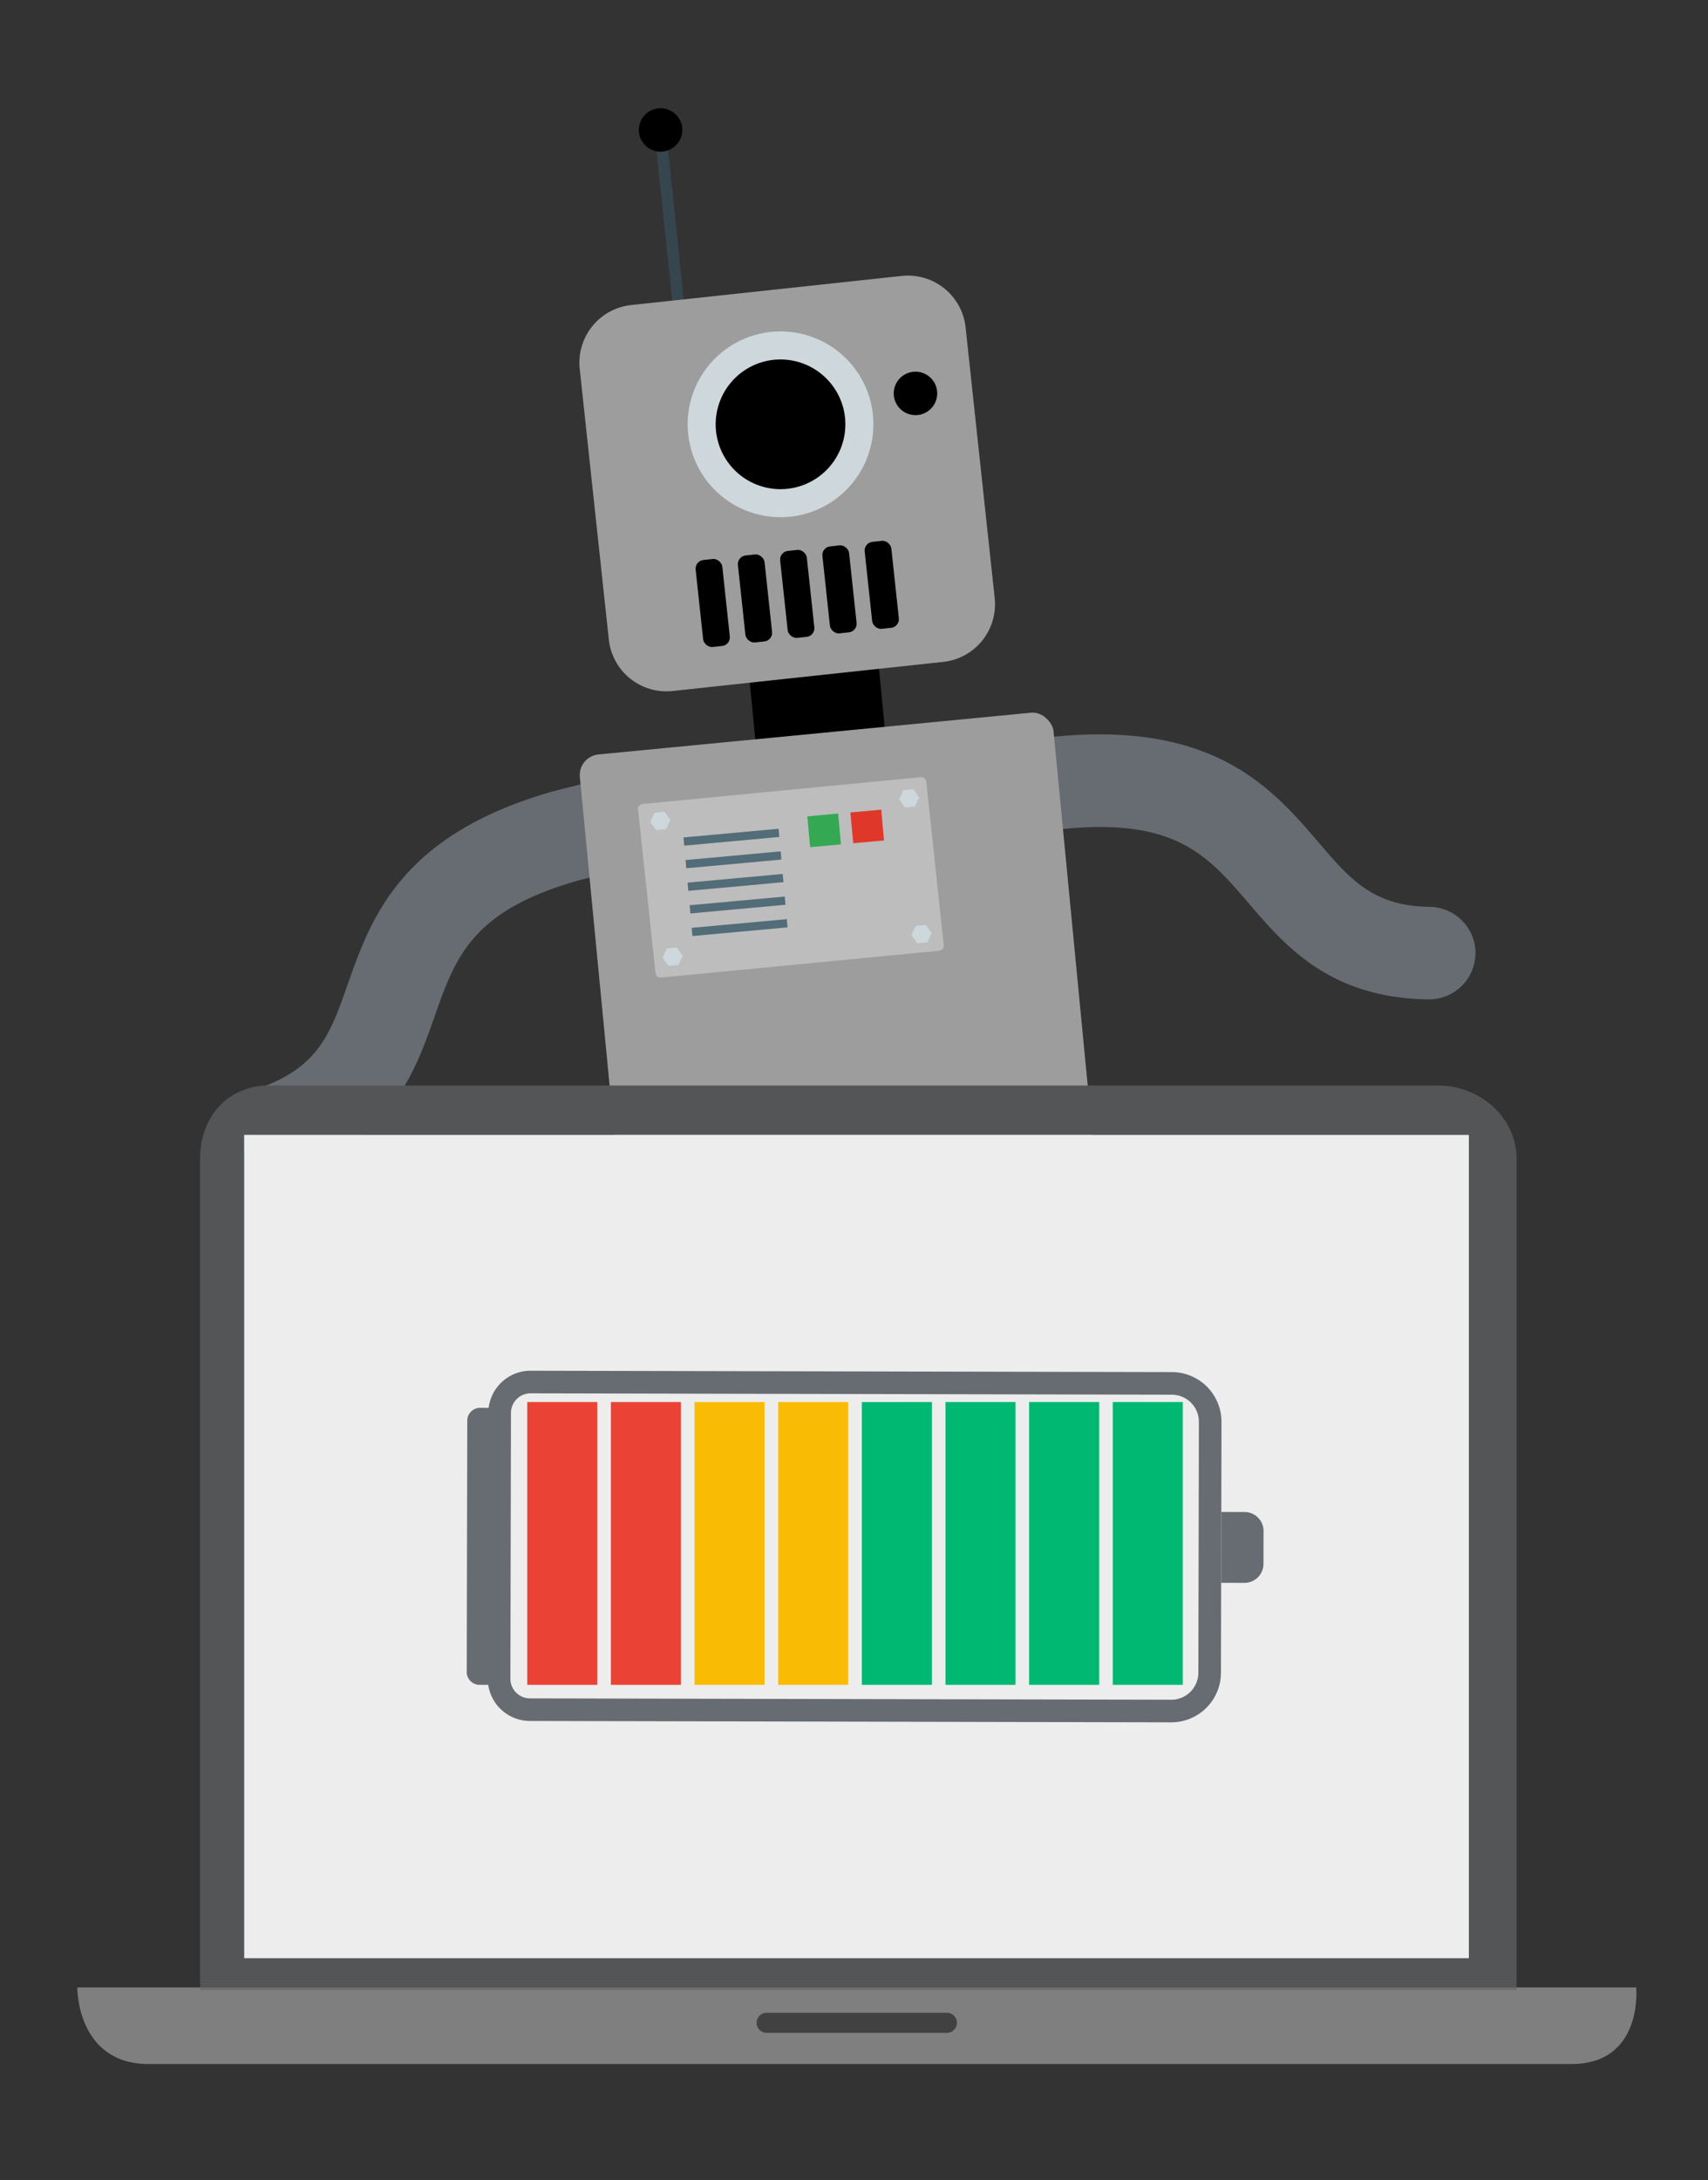 <svg xmlns="http://www.w3.org/2000/svg" xmlns:xlink="http://www.w3.org/1999/xlink" width="221" height="282" viewBox="0 0 221 282">
  <rect x="0" y="0" width="221" height="282" fill="#333333" stroke="none"/>
  <defs>
    <clipPath id="clip-path">
      <rect id="Rectangle_34025" data-name="Rectangle 34025" width="170.334" height="117.001" fill="none"/>
    </clipPath>
    <clipPath id="clip-Ordi_Robot">
      <rect width="221" height="282"/>
    </clipPath>
  </defs>
  <g id="Ordi_Robot" data-name="Ordi Robot" clip-path="url(#clip-Ordi_Robot)">
    <g id="Robot_ordi" data-name="Robot ordi" transform="translate(10 14)">
      <g id="Groupe_7470" data-name="Groupe 7470" transform="translate(20.819 0)">
        <g id="Tracé_71550" data-name="Tracé 71550" transform="translate(-4515.981 -5781.847)" stroke-miterlimit="10">
          <path d="M 4602.297 5987.985 C 4599.681 5987.985 4597.167 5987.017 4595.219 5985.258 C 4593.256 5983.487 4592.036 5981.062 4591.782 5978.43 C 4591.512 5975.62 4592.352 5972.873 4594.147 5970.695 C 4595.943 5968.517 4598.479 5967.169 4601.289 5966.9 C 4601.627 5966.868 4601.971 5966.852 4602.31 5966.852 C 4604.926 5966.852 4607.439 5967.819 4609.386 5969.577 C 4611.347 5971.348 4612.566 5973.772 4612.818 5976.404 C 4613.089 5979.213 4612.25 5981.961 4610.454 5984.14 C 4608.658 5986.318 4606.122 5987.667 4603.312 5987.937 C 4602.975 5987.969 4602.633 5987.985 4602.297 5987.985 Z" stroke="none"/>
          <path d="M 4602.297 5986.052 C 4602.571 5986.052 4602.849 5986.039 4603.127 5986.012 C 4607.873 5985.556 4611.352 5981.336 4610.894 5976.589 C 4610.465 5972.124 4606.708 5968.785 4602.31 5968.785 C 4602.033 5968.785 4601.754 5968.798 4601.473 5968.825 C 4596.728 5969.279 4593.25 5973.498 4593.707 5978.244 C 4594.137 5982.711 4597.9 5986.052 4602.297 5986.052 M 4602.297 5989.919 C 4599.201 5989.919 4596.228 5988.773 4593.923 5986.694 C 4591.602 5984.598 4590.158 5981.729 4589.858 5978.615 C 4589.538 5975.291 4590.532 5972.041 4592.656 5969.465 C 4594.78 5966.888 4597.781 5965.294 4601.104 5964.976 C 4601.503 5964.938 4601.91 5964.918 4602.31 5964.918 C 4605.406 5964.918 4608.379 5966.063 4610.682 5968.142 C 4613.002 5970.237 4614.444 5973.105 4614.743 5976.22 C 4615.064 5979.542 4614.07 5982.792 4611.946 5985.37 C 4609.821 5987.947 4606.821 5989.542 4603.498 5989.861 C 4603.097 5989.9 4602.694 5989.919 4602.297 5989.919 Z" stroke="none" fill="#747575"/>
        </g>
        <path id="Tracé_71551" data-name="Tracé 71551" d="M4687.541,5927.832a6.013,6.013,0,0,1-6.093,6.847c-12.711-.2-18.463-6.913-23.218-12.463-5.237-6.113-9.375-10.943-23.65-9.614l-55.336,5.329a5.988,5.988,0,0,1-6.536-5.388v-.012a5.989,5.989,0,0,1,5.386-6.537l55.355-5.331c20.476-1.905,27.911,6.776,33.889,13.751,4.079,4.759,7.008,8.18,14.288,8.288a6.026,6.026,0,0,1,5.916,5.13Z" transform="translate(-4527.506 -5819.401)" fill="#676c72"/>
        <path id="Tracé_71552" data-name="Tracé 71552" d="M4543.67,5950.729a6.012,6.012,0,0,0,8.156,4.176c11.779-4.789,14.709-13.128,17.13-20.023,2.671-7.6,4.781-13.6,18.567-17.525l6.485-1.624a5.988,5.988,0,0,0,4.311-7.433v0a5.992,5.992,0,0,0-7.221-4.189l-6.842,1.713c-19.774,5.634-23.566,16.42-26.612,25.086-2.078,5.914-3.571,10.162-10.318,12.9a6.024,6.024,0,0,0-3.656,6.925Z" transform="translate(-4543.517 -5817.462)" fill="#676c72"/>
        <rect id="Rectangle_27389" data-name="Rectangle 27389" width="16.813" height="44.276" transform="translate(65.089 62.797) rotate(-5.511)"/>
        <path id="Tracé_71553" data-name="Tracé 71553" d="M4594.637,5952.7a3.644,3.644,0,0,1,3.277-3.976h0a3.646,3.646,0,0,1,3.977,3.277l3.492,36.261a3.643,3.643,0,0,1-3.277,3.976h0a3.644,3.644,0,0,1-3.976-3.277Z" transform="translate(-4515.458 -5792.871)" fill="#c9c9c9"/>
        <path id="Tracé_71554" data-name="Tracé 71554" d="M4615.794,5923.909l-30.293,2.919a3.521,3.521,0,0,0-3.165,3.855l5.056,50.344a3.519,3.519,0,0,0,3.839,3.152l30.294-2.914a3.522,3.522,0,0,0,3.166-3.857l-5.059-50.348A3.519,3.519,0,0,0,4615.794,5923.909Z" transform="translate(-4522.212 -5806.497)" fill="#676c72"/>
        <rect id="Rectangle_27390" data-name="Rectangle 27390" width="61.599" height="65.581" rx="2.681" transform="matrix(0.995, -0.096, 0.096, 0.995, 43.951, 83.85)" fill="#9d9d9d"/>
        <g id="Groupe_6684" data-name="Groupe 6684" transform="translate(44.147)">
          <rect id="Rectangle_27391" data-name="Rectangle 27391" width="1.498" height="23.122" transform="translate(9.889 4.58) rotate(-5.956)" fill="#36464e"/>
          <path id="Tracé_71555" data-name="Tracé 71555" d="M4625.753,5903.8a7.5,7.5,0,0,1-6.65,8.255l-35.024,3.766a7.5,7.5,0,0,1-8.253-6.651l-3.766-35.022a7.5,7.5,0,0,1,6.652-8.252l35.024-3.768a7.5,7.5,0,0,1,8.252,6.65Z" transform="translate(-4572.015 -5840.435)" fill="#9d9d9d"/>
          <path id="Tracé_71556" data-name="Tracé 71556" d="M4602.466,5876.243a10.2,10.2,0,0,1-8.152,11.91h0a10.2,10.2,0,0,1-11.906-8.152h0a10.2,10.2,0,0,1,8.149-11.908h0a10.205,10.205,0,0,1,11.909,8.15Z" transform="translate(-4566.408 -5837.235)"/>
          <path id="Tracé_71557" data-name="Tracé 71557" d="M4595.293,5890.577a12.018,12.018,0,1,1,9.6-14.025A12.031,12.031,0,0,1,4595.293,5890.577Zm-3.759-20.059a8.39,8.39,0,1,0,9.791,6.7A8.4,8.4,0,0,0,4591.534,5870.519Z" transform="translate(-4567.052 -5837.877)" fill="#ced7db"/>
          <path id="Tracé_71558" data-name="Tracé 71558" d="M4603.849,5872.4a2.813,2.813,0,0,1-2.245,3.282h0a2.815,2.815,0,0,1-3.281-2.246h0a2.81,2.81,0,0,1,2.245-3.279h0a2.811,2.811,0,0,1,3.281,2.243Z" transform="translate(-4557.598 -5836.029)"/>
          <path id="Tracé_71559" data-name="Tracé 71559" d="M4582.559,5850.4a2.812,2.812,0,0,1-2.246,3.281h0a2.81,2.81,0,0,1-3.279-2.244h0a2.813,2.813,0,0,1,2.244-3.282h0a2.814,2.814,0,0,1,3.281,2.245Z" transform="translate(-4569.29 -5848.109)"/>
          <rect id="Rectangle_27392" data-name="Rectangle 27392" width="3.471" height="11.315" rx="1.12" transform="translate(14.924 58.561) rotate(-6.132)"/>
          <rect id="Rectangle_27393" data-name="Rectangle 27393" width="3.471" height="11.315" rx="1.12" transform="translate(20.392 57.974) rotate(-6.132)"/>
          <rect id="Rectangle_27394" data-name="Rectangle 27394" width="3.471" height="11.315" rx="1.12" transform="matrix(0.994, -0.107, 0.107, 0.994, 25.86, 57.386)"/>
          <rect id="Rectangle_27395" data-name="Rectangle 27395" width="3.471" height="11.315" rx="1.12" transform="translate(31.328 56.799) rotate(-6.132)"/>
          <rect id="Rectangle_27396" data-name="Rectangle 27396" width="3.471" height="11.315" rx="1.12" transform="translate(36.796 56.212) rotate(-6.132)"/>
        </g>
        <path id="Tracé_71560" data-name="Tracé 71560" d="M4613.513,5903.971l-36.017,3.468a.644.644,0,0,0-.578.71l2.262,21.168a.646.646,0,0,0,.7.575l36.016-3.467a.644.644,0,0,0,.58-.711l-2.263-21.17A.644.644,0,0,0,4613.513,5903.971Z" transform="translate(-4525.182 -5817.438)" fill="#bdbdbd"/>
        <path id="Tracé_71561" data-name="Tracé 71561" d="M4579.787,5906.858l-1.3.118-.55,1.189.754,1.07,1.3-.119.549-1.188Z" transform="translate(-4524.619 -5815.851)" fill="#ced7db"/>
        <path id="Tracé_71562" data-name="Tracé 71562" d="M4580.819,5918.193l-1.3.119-.549,1.188.754,1.069,1.3-.119.549-1.188Z" transform="translate(-4524.054 -5809.625)" fill="#ced7db"/>
        <path id="Tracé_71563" data-name="Tracé 71563" d="M4600.576,5904.965l-1.3.119-.55,1.189.754,1.069,1.3-.119.549-1.187Z" transform="translate(-4513.205 -5816.889)" fill="#ced7db"/>
        <path id="Tracé_71564" data-name="Tracé 71564" d="M4601.607,5916.3l-1.3.119-.549,1.188.754,1.07,1.3-.118.55-1.188Z" transform="translate(-4512.639 -5810.665)" fill="#ced7db"/>
        <rect id="Rectangle_27397" data-name="Rectangle 27397" width="4.001" height="4.001" transform="matrix(0.996, -0.091, 0.091, 0.996, 73.643, 91.603)" fill="#34a853"/>
        <rect id="Rectangle_27398" data-name="Rectangle 27398" width="12.358" height="1.065" transform="matrix(0.996, -0.091, 0.091, 0.996, 57.616, 94.329)" fill="#526c78"/>
        <rect id="Rectangle_27399" data-name="Rectangle 27399" width="12.358" height="1.065" transform="matrix(0.996, -0.091, 0.091, 0.996, 57.882, 97.253)" fill="#526c78"/>
        <rect id="Rectangle_27400" data-name="Rectangle 27400" width="12.358" height="1.065" transform="matrix(0.996, -0.091, 0.091, 0.996, 58.148, 100.176)" fill="#526c78"/>
        <rect id="Rectangle_27401" data-name="Rectangle 27401" width="12.358" height="1.065" transform="matrix(0.996, -0.091, 0.091, 0.996, 58.414, 103.099)" fill="#526c78"/>
        <rect id="Rectangle_27402" data-name="Rectangle 27402" width="12.358" height="1.065" transform="matrix(0.996, -0.091, 0.091, 0.996, 58.68, 106.022)" fill="#526c78"/>
        <rect id="Rectangle_27403" data-name="Rectangle 27403" width="4.001" height="4.001" transform="matrix(0.996, -0.091, 0.091, 0.996, 79.217, 91.096)" fill="#df382b"/>
        <path id="Tracé_71565" data-name="Tracé 71565" d="M4601.207,5972.721l-2.552.232-1.074,2.327,1.478,2.095,2.551-.232,1.076-2.327Z" transform="translate(-4513.833 -5779.685)" fill="#bdbdbd"/>
      </g>
      <g id="Groupe_7471" data-name="Groupe 7471" transform="translate(0 126.423)">
        <g id="Ordi" transform="translate(0 0)">
          <rect id="Rectangle_34024" data-name="Rectangle 34024" width="158.5" height="106.552" transform="translate(21.577 6.357)" fill="#ededed"/>
          <path id="Tracé_72443" data-name="Tracé 72443" d="M7885.279,6687.062V6579.5c0-5.352-4.771-9.441-10.124-9.441H7723.86c-5.353,0-8.915,4.089-8.915,9.441v107.56m5.69-110.644h158.5V6682.97h-158.5Z" transform="translate(-7699.057 -6570.061)" fill="#606060"/>
          <path id="Tracé_72444" data-name="Tracé 72444" d="M7886.743,6737.774c9.38,0,8.423-9.912,8.423-9.912h-201.71s-.109,9.912,9.269,9.912" transform="translate(-7693.456 -6611.197)" fill="#7f7f7f"/>
          <path id="Tracé_72445" data-name="Tracé 72445" d="M7836.9,6734.89h-23.1a1.3,1.3,0,1,1,0-2.591h23.1a1.3,1.3,0,1,1,0,2.591" transform="translate(-7724.491 -6612.354)" fill="#414141"/>
          <g id="Groupe_7465" data-name="Groupe 7465" transform="translate(15.888 0)" opacity="0.2">
            <g id="Groupe_7464" data-name="Groupe 7464">
              <g id="Groupe_7463" data-name="Groupe 7463" clip-path="url(#clip-path)">
                <path id="Tracé_72446" data-name="Tracé 72446" d="M7885.279,6687.062V6579.5c0-5.352-4.771-9.441-10.124-9.441H7723.86c-5.353,0-8.915,4.089-8.915,9.441v107.56m5.69-110.644h158.5V6682.97h-158.5Z" transform="translate(-7714.945 -6570.061)" fill="#25272b"/>
              </g>
            </g>
          </g>
        </g>
        <g id="Groupe_7468" data-name="Groupe 7468" transform="translate(50.39 36.881)">
          <g id="Groupe_7467" data-name="Groupe 7467" transform="translate(0 0)">
            <path id="Tracé_72447" data-name="Tracé 72447" d="M7764.783,6626.458l-.077,35.823-1.278-.006a1.682,1.682,0,0,1-1.814-1.506l.071-32.814a1.683,1.683,0,0,1,1.819-1.5Z" transform="translate(-7761.613 -6621.642)" fill="#676c72"/>
            <g id="Rectangle_34026" data-name="Rectangle 34026" transform="translate(97.673 0.202) rotate(90.122)" fill="none" stroke="#676c72" stroke-miterlimit="10" stroke-width="2.924">
              <path d="M6.43,0H38.873A6.43,6.43,0,0,1,45.3,6.43V89.4a5.458,5.458,0,0,1-5.458,5.458H5.458A5.458,5.458,0,0,1,0,89.4V6.43A6.43,6.43,0,0,1,6.43,0Z" stroke="none"/>
              <path d="M6.43,1.462H38.873A4.968,4.968,0,0,1,43.841,6.43V89.4a4,4,0,0,1-4,4H5.458a4,4,0,0,1-4-4V6.43A4.968,4.968,0,0,1,6.43,1.462Z" fill="none"/>
            </g>
            <path id="Rectangle_34027" data-name="Rectangle 34027" d="M2.455,0H6.708A2.455,2.455,0,0,1,9.164,2.455V5.472a0,0,0,0,1,0,0H0a0,0,0,0,1,0,0V2.455A2.455,2.455,0,0,1,2.455,0Z" transform="translate(103.106 18.289) rotate(90.122)" fill="#676c72"/>
          </g>
          <rect id="Rectangle_34028" data-name="Rectangle 34028" width="9.061" height="36.578" transform="translate(7.831 4.06)" fill="#ea4335"/>
          <rect id="Rectangle_34029" data-name="Rectangle 34029" width="9.061" height="36.578" transform="translate(18.654 4.06)" fill="#ea4335"/>
          <rect id="Rectangle_34030" data-name="Rectangle 34030" width="9.061" height="36.578" transform="translate(29.477 4.06)" fill="#fabb05"/>
          <rect id="Rectangle_34031" data-name="Rectangle 34031" width="9.061" height="36.578" transform="translate(40.3 4.06)" fill="#fabb05"/>
          <rect id="Rectangle_34032" data-name="Rectangle 34032" width="9.061" height="36.578" transform="translate(51.123 4.06)" fill="#00b872"/>
          <rect id="Rectangle_34033" data-name="Rectangle 34033" width="9.061" height="36.578" transform="translate(61.946 4.06)" fill="#00b872"/>
          <rect id="Rectangle_34034" data-name="Rectangle 34034" width="9.061" height="36.578" transform="translate(72.769 4.06)" fill="#00b872"/>
          <rect id="Rectangle_34035" data-name="Rectangle 34035" width="9.061" height="36.578" transform="translate(83.592 4.06)" fill="#00b872"/>
        </g>
      </g>
    </g>
  </g>
</svg>
